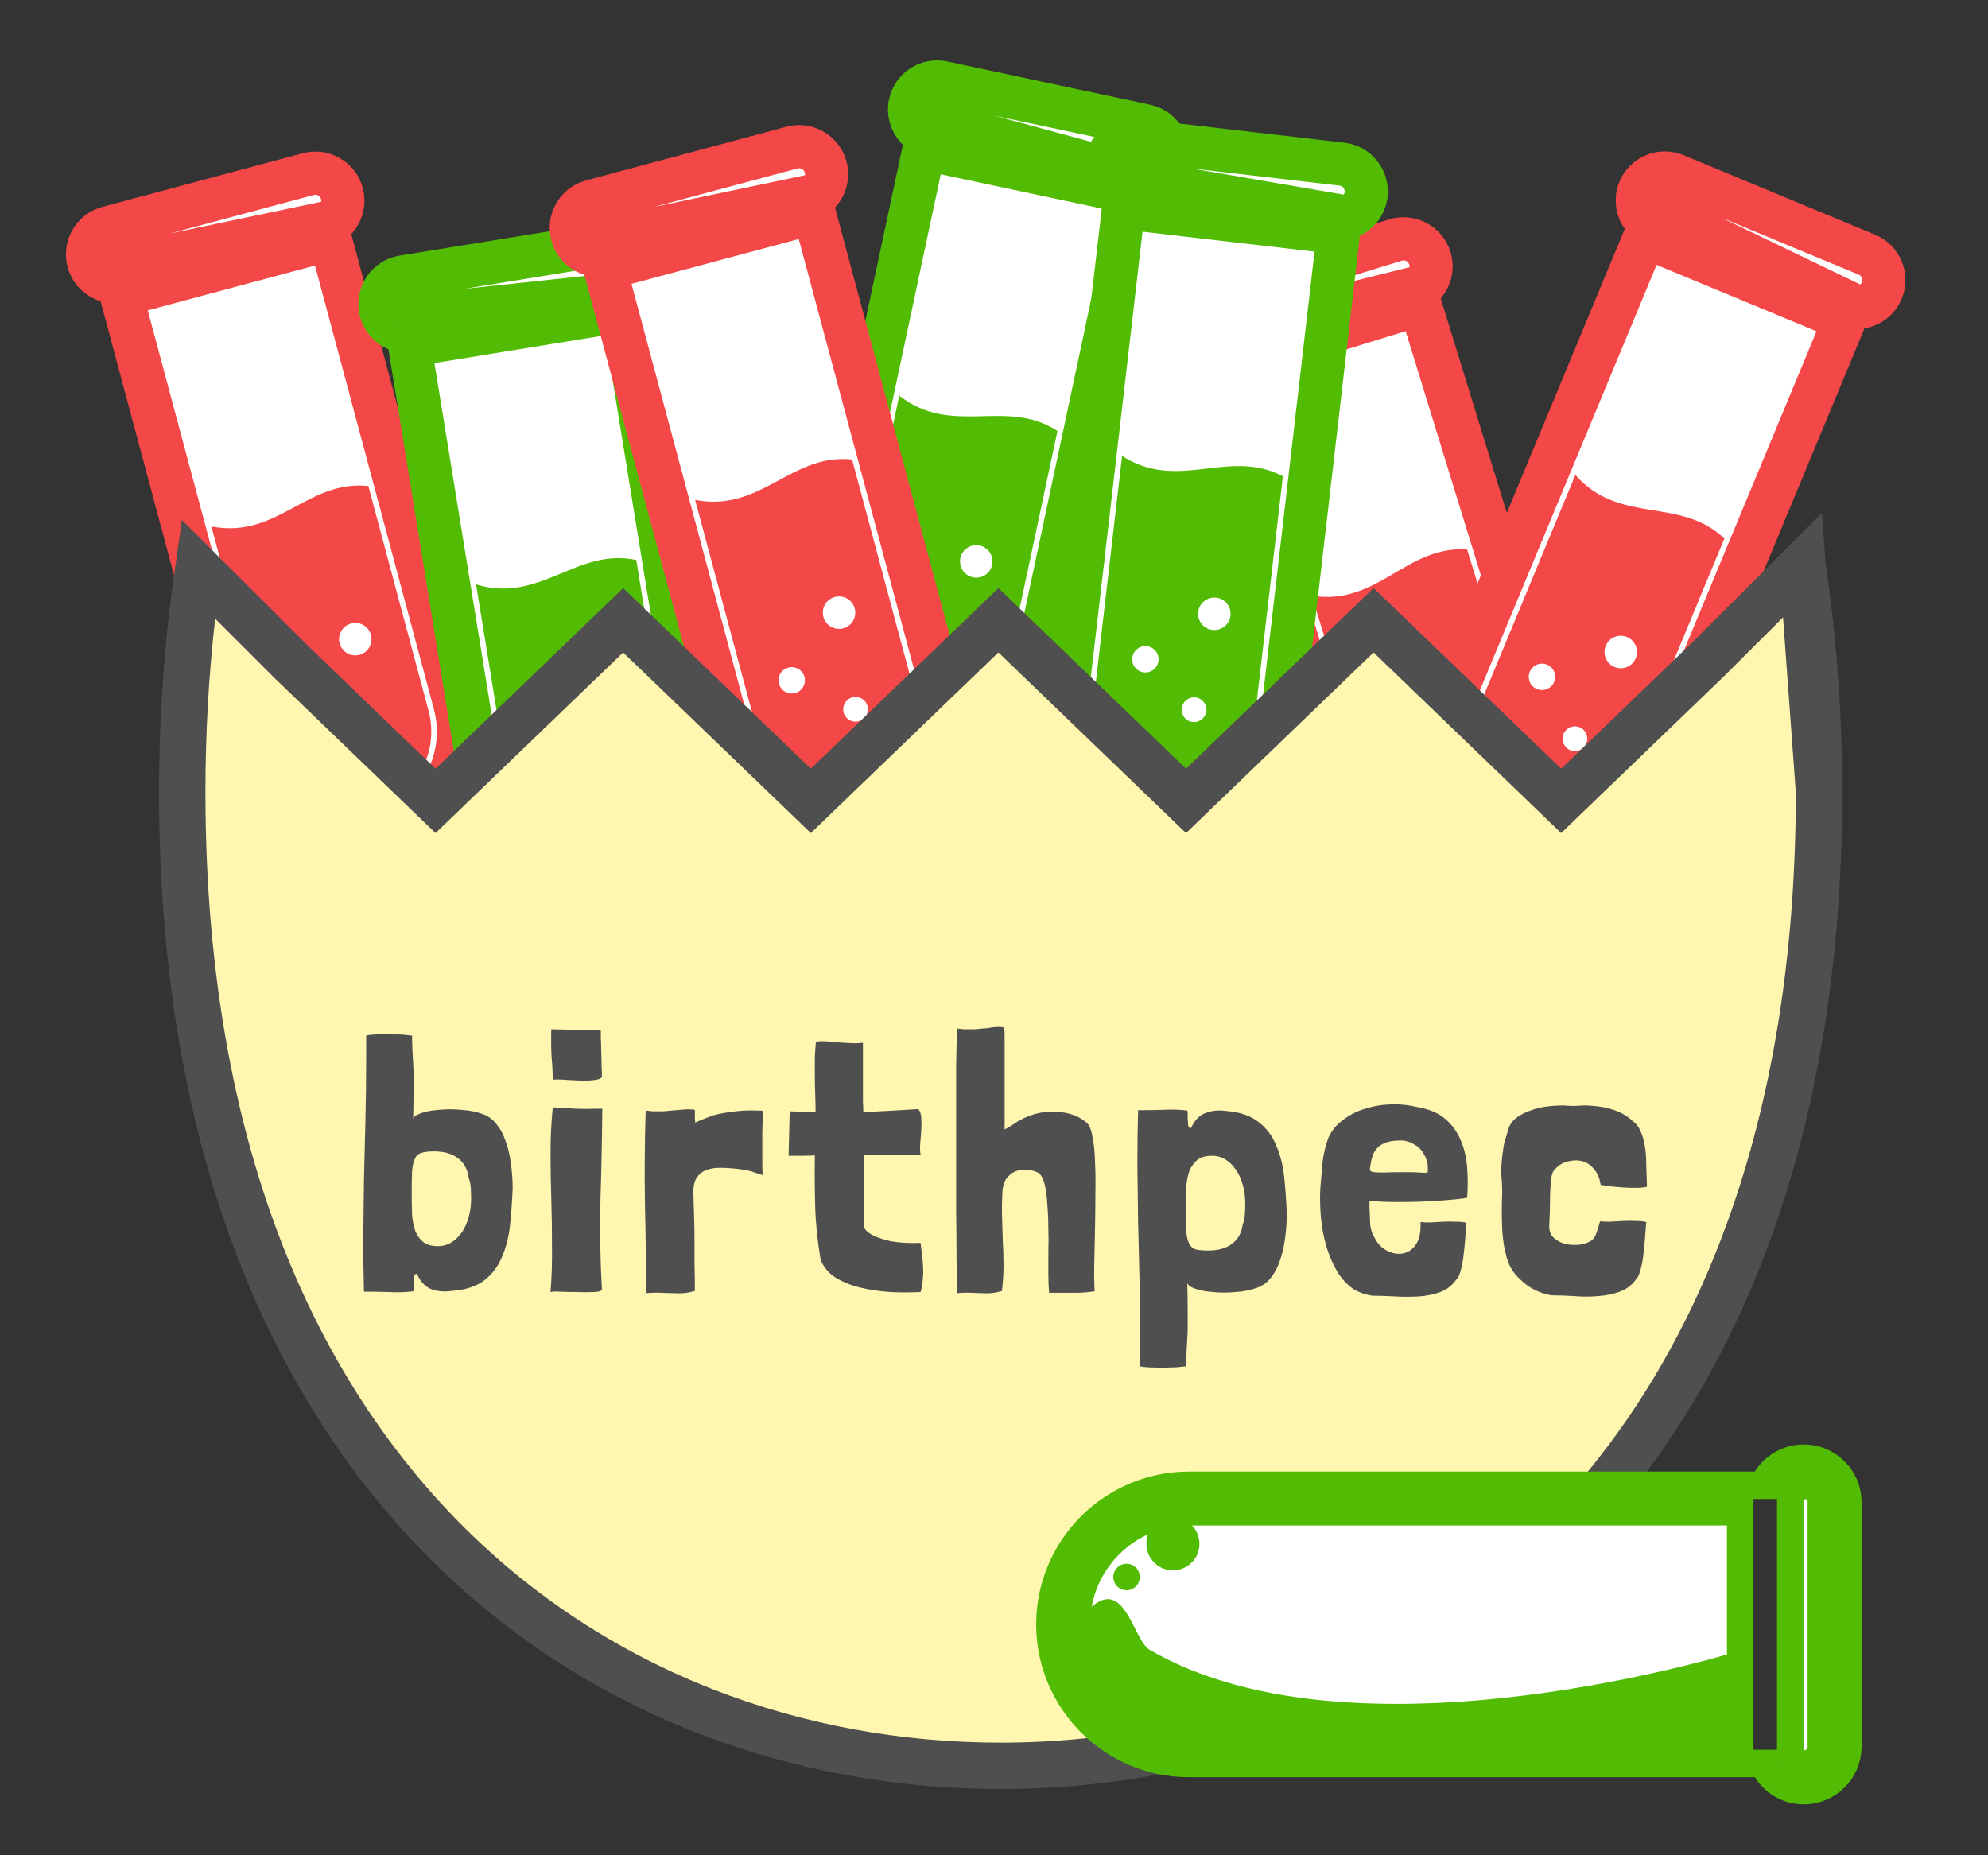 <svg width="300" height="280" viewBox="0 0 300 280" fill="none" xmlns="http://www.w3.org/2000/svg">
<rect x="0" y="0" width="300" height="280" fill="#333333" stroke="none"/>
<path d="M49.452 31.78C49.915 31.204 50.103 30.428 49.898 29.665C49.557 28.39 48.247 27.634 46.972 27.976L16.733 36.078C15.459 36.42 14.702 37.729 15.044 39.004L49.452 31.78ZM49.452 31.78L48.487 32.038L17.452 40.354L16.491 40.611C15.8 40.344 15.248 39.765 15.044 39.004L49.452 31.78ZM51.56 35.713L51.345 34.912L51.909 34.304C53.251 32.859 53.839 30.784 53.295 28.755C52.452 25.608 49.205 23.735 46.062 24.577L15.823 32.68C12.681 33.521 10.807 36.766 11.65 39.914C12.194 41.943 13.74 43.447 15.622 44.028L16.414 44.272L16.629 45.073L16.802 45.72L35.392 115.099C37.972 124.727 47.909 130.464 57.538 127.883C67.167 125.303 72.903 115.367 70.323 105.739L51.733 36.36L51.56 35.713ZM49.198 34.963L49.391 34.902L49.264 34.936L18.228 43.252L18.096 43.287L18.297 43.243C18.425 43.215 18.53 43.191 18.632 43.163L48.871 35.061C48.973 35.034 49.079 35.001 49.198 34.963ZM51.004 34.47L50.713 34.548L51.103 36.004L51.351 36.928L55.428 52.147L69.824 105.873C72.335 115.242 66.774 124.874 57.404 127.385C48.034 129.896 38.401 124.334 35.891 114.965L21.423 60.97L17.417 46.02L17.17 45.096L16.779 43.64L16.492 43.717L16.125 43.631C14.261 43.193 12.68 41.771 12.146 39.781L12.146 39.781C11.376 36.905 13.082 33.951 15.957 33.18L46.196 25.078C49.071 24.307 52.026 26.013 52.796 28.889C53.329 30.876 52.676 32.898 51.279 34.211L51.004 34.47ZM38.789 114.189C40.87 121.957 48.858 126.569 56.628 124.487C64.397 122.405 69.008 114.418 66.927 106.649L52.531 52.923L48.596 38.24L20.459 45.78L24.321 60.194L38.789 114.189Z" fill="white" stroke="#F44747" stroke-width="3"/>
<path d="M55.586 73.353L64.669 107.254C66.414 113.764 62.536 120.485 56.023 122.23C49.511 123.975 42.79 120.094 41.045 113.584L31.899 79.448C41.858 81.394 46.376 72.363 55.586 73.353ZM55.982 95.824C55.63 94.519 54.284 93.743 52.978 94.097C51.672 94.448 50.899 95.792 51.252 97.097C51.602 98.406 52.945 99.181 54.252 98.827C55.558 98.477 56.333 97.133 55.982 95.824ZM56.592 112.85C57.587 112.583 58.176 111.561 57.909 110.564C57.641 109.569 56.616 108.978 55.62 109.246C54.625 109.515 54.037 110.538 54.305 111.533C54.572 112.528 55.595 113.119 56.592 112.85ZM44.554 107.195C44.838 108.256 45.929 108.886 46.991 108.6C48.052 108.316 48.682 107.225 48.397 106.162C48.112 105.1 47.018 104.47 45.957 104.757C44.895 105.041 44.267 106.132 44.554 107.195Z" fill="#F44747"/>
<path d="M94.088 42.537C94.607 42.011 94.872 41.257 94.745 40.478C94.533 39.175 93.306 38.291 92.003 38.503L61.104 43.531C59.802 43.743 58.917 44.97 59.129 46.273L94.088 42.537ZM94.088 42.537L93.103 42.697L61.39 47.857L60.408 48.017C59.748 47.682 59.256 47.05 59.129 46.273L94.088 42.537ZM95.791 46.662L95.658 45.843L96.28 45.295C97.76 43.991 98.553 41.986 98.216 39.913C97.693 36.697 94.65 34.508 91.438 35.031L60.539 40.058C57.329 40.58 55.138 43.621 55.662 46.837C55.999 48.911 57.386 50.562 59.201 51.329L59.964 51.651L60.097 52.469L60.205 53.131L71.74 124.025C73.341 133.863 82.652 140.568 92.492 138.967C102.331 137.366 109.035 128.055 107.434 118.217L95.899 47.323L95.791 46.662ZM93.517 45.679L93.715 45.637L93.585 45.658L61.872 50.818L61.736 50.84L61.941 50.816C62.071 50.801 62.178 50.788 62.282 50.771L93.181 45.743C93.285 45.726 93.395 45.705 93.517 45.679ZM95.363 45.369L95.065 45.417L95.308 46.906L95.461 47.85L97.992 63.401L106.924 118.3C108.482 127.874 101.983 136.899 92.409 138.457C82.833 140.015 73.808 133.516 72.25 123.942L63.273 68.768L60.787 53.492L60.633 52.547L60.391 51.059L60.097 51.107L59.741 50.984C57.93 50.362 56.499 48.788 56.168 46.755L56.168 46.755C55.69 43.816 57.685 41.048 60.622 40.57L91.521 35.542C94.46 35.064 97.228 37.057 97.706 39.996C98.037 42.027 97.184 43.973 95.662 45.139L95.363 45.369ZM75.211 123.46C76.503 131.398 83.987 136.788 91.927 135.496C99.866 134.204 105.255 126.72 103.963 118.782L95.03 63.882L92.589 48.879L63.837 53.557L66.234 68.286L75.211 123.46Z" fill="white" stroke="#51BC03" stroke-width="3"/>
<path d="M96.02 84.516L101.657 119.157C102.739 125.81 98.207 132.107 91.552 133.19C84.897 134.272 78.6 129.737 77.517 123.085L71.842 88.204C81.555 91.139 86.957 82.606 96.02 84.516ZM94.16 106.913C93.941 105.579 92.68 104.673 91.344 104.893C90.01 105.112 89.106 106.371 89.326 107.705C89.544 109.042 90.801 109.948 92.137 109.727C93.472 109.51 94.378 108.251 94.16 106.913ZM93.058 123.914C94.075 123.749 94.764 122.791 94.598 121.772C94.432 120.756 93.472 120.064 92.453 120.232C91.437 120.399 90.749 121.358 90.915 122.375C91.081 123.392 92.04 124.082 93.058 123.914ZM81.649 117.08C81.825 118.164 82.848 118.901 83.932 118.723C85.017 118.546 85.753 117.524 85.576 116.437C85.4 115.352 84.374 114.617 83.289 114.795C82.204 114.971 81.47 115.993 81.649 117.08Z" fill="#51BC03"/>
<path d="M172.998 25.22C173.672 24.918 174.192 24.311 174.357 23.539C174.632 22.248 173.809 20.98 172.518 20.705L141.899 14.184C140.608 13.91 139.339 14.733 139.064 16.023L172.998 25.22ZM172.998 25.22L172.022 25.012L140.596 18.32L139.623 18.113C139.129 17.561 138.9 16.794 139.064 16.024L172.998 25.22ZM173.089 29.682L173.262 28.87L174.041 28.585C175.893 27.907 177.359 26.326 177.796 24.272C178.475 21.085 176.434 17.942 173.251 17.264L142.632 10.743C139.451 10.066 136.307 12.105 135.628 15.292C135.19 17.347 135.884 19.389 137.297 20.761L137.892 21.339L137.719 22.15L137.579 22.805L122.619 93.056C120.543 102.805 126.789 112.43 136.539 114.507C146.29 116.583 155.913 110.337 157.989 100.588L172.949 30.337L173.089 29.682ZM171.326 27.941L171.526 27.974L171.397 27.946L139.971 21.254L139.837 21.226L140.036 21.278C140.163 21.311 140.268 21.337 140.371 21.359L170.99 27.879C171.093 27.901 171.203 27.921 171.326 27.941ZM173.159 28.322L172.864 28.259L172.55 29.734L172.351 30.669L169.069 46.079L157.484 100.481C155.464 109.967 146.135 116.022 136.647 114.002C127.158 111.981 121.104 102.651 123.124 93.164L134.767 38.49L137.991 23.352L138.19 22.417L138.504 20.942L138.213 20.88L137.925 20.636C136.464 19.399 135.701 17.414 136.13 15.399L136.13 15.399C136.75 12.487 139.613 10.63 142.523 11.25L173.142 17.771C176.054 18.391 177.911 21.252 177.291 24.164C176.862 26.177 175.362 27.682 173.521 28.216L173.159 28.322ZM126.059 93.788C124.383 101.655 129.404 109.392 137.272 111.067C145.139 112.743 152.875 107.722 154.55 99.856L166.135 45.454L169.301 30.587L140.809 24.52L137.701 39.115L126.059 93.788Z" fill="white" stroke="#51BC03" stroke-width="3"/>
<path d="M159.575 65.042L152.265 99.369C150.861 105.961 144.353 110.186 137.758 108.782C131.164 107.378 126.94 100.867 128.344 94.275L135.704 59.71C143.692 65.969 151.821 59.976 159.575 65.042ZM149.719 85.24C149.998 83.918 149.152 82.615 147.827 82.336C146.504 82.056 145.205 82.902 144.926 84.225C144.644 85.55 145.488 86.85 146.813 87.129C148.136 87.411 149.436 86.566 149.719 85.24ZM142.526 100.684C143.534 100.899 144.523 100.256 144.738 99.247C144.952 98.239 144.308 97.246 143.298 97.033C142.29 96.82 141.301 97.464 141.087 98.472C140.873 99.48 141.517 100.471 142.526 100.684ZM134.372 90.177C134.143 91.252 134.829 92.309 135.904 92.537C136.979 92.766 138.036 92.079 138.265 91.003C138.494 89.928 137.805 88.87 136.729 88.643C135.654 88.414 134.599 89.1 134.372 90.177Z" fill="#51BC03"/>
<path d="M122.452 27.78C122.915 27.204 123.103 26.428 122.898 25.665C122.557 24.39 121.247 23.634 119.972 23.976L89.733 32.078C88.459 32.42 87.702 33.729 88.044 35.004L122.452 27.78ZM122.452 27.78L121.487 28.038L90.452 36.354L89.491 36.611C88.8 36.344 88.248 35.765 88.044 35.004L122.452 27.78ZM124.56 31.713L124.345 30.912L124.909 30.304C126.251 28.859 126.839 26.784 126.295 24.755C125.452 21.608 122.205 19.735 119.062 20.577L88.823 28.68C85.681 29.521 83.807 32.766 84.65 35.914C85.194 37.943 86.74 39.447 88.622 40.028L89.414 40.272L89.629 41.073L89.802 41.72L108.392 111.099C110.972 120.727 120.909 126.464 130.538 123.883C140.167 121.303 145.903 111.367 143.323 101.739L124.733 32.36L124.56 31.713ZM122.198 30.963L122.391 30.902L122.264 30.936L91.228 39.252L91.096 39.287L91.297 39.243C91.425 39.215 91.53 39.191 91.632 39.163L121.871 31.061C121.973 31.034 122.079 31.001 122.198 30.963ZM124.004 30.47L123.713 30.548L124.103 32.004L124.351 32.928L128.428 48.147L142.824 101.873C145.335 111.242 139.774 120.874 130.404 123.385C121.034 125.896 111.401 120.334 108.891 110.965L94.423 56.97L90.417 42.02L90.17 41.096L89.779 39.64L89.492 39.717L89.125 39.631C87.261 39.193 85.68 37.771 85.146 35.781L85.146 35.781C84.376 32.905 86.082 29.951 88.957 29.18L119.196 21.078C122.071 20.307 125.026 22.013 125.796 24.889C126.329 26.876 125.676 28.898 124.279 30.211L124.004 30.47ZM111.789 110.189C113.87 117.957 121.857 122.569 129.628 120.487C137.397 118.405 142.008 110.418 139.926 102.649L125.531 48.923L121.596 34.24L93.459 41.78L97.321 56.194L111.789 110.189Z" fill="white" stroke="#F44747" stroke-width="3"/>
<path d="M128.586 69.353L137.669 103.254C139.414 109.764 135.536 116.485 129.023 118.23C122.511 119.975 115.79 116.094 114.045 109.584L104.899 75.448C114.858 77.394 119.376 68.363 128.586 69.353ZM128.982 91.824C128.63 90.519 127.284 89.743 125.978 90.097C124.672 90.448 123.899 91.792 124.252 93.097C124.602 94.406 125.945 95.181 127.252 94.827C128.558 94.477 129.333 93.133 128.982 91.824ZM129.592 108.85C130.587 108.583 131.176 107.561 130.909 106.564C130.641 105.569 129.616 104.978 128.62 105.246C127.625 105.515 127.037 106.538 127.305 107.533C127.572 108.528 128.595 109.119 129.592 108.85ZM117.554 103.195C117.838 104.256 118.929 104.886 119.991 104.6C121.052 104.316 121.682 103.225 121.397 102.162C121.112 101.1 120.018 100.47 118.957 100.757C117.895 101.041 117.267 102.132 117.554 103.195Z" fill="#F44747"/>
<path d="M213.726 41.618C214.167 41.026 214.326 40.243 214.094 39.489C213.705 38.227 212.369 37.52 211.107 37.909L181.189 47.127C179.928 47.515 179.221 48.852 179.609 50.113L213.726 41.618ZM213.726 41.618L212.772 41.913L182.066 51.373L181.115 51.666C180.415 51.424 179.841 50.866 179.609 50.113L213.726 41.618ZM215.978 45.471L215.734 44.678L216.275 44.05C217.563 42.556 218.073 40.461 217.455 38.453C216.495 35.34 213.181 33.588 210.071 34.547L180.154 43.764C177.045 44.722 175.292 48.034 176.252 51.148C176.87 53.156 178.471 54.601 180.373 55.112L181.174 55.327L181.418 56.119L181.615 56.759L202.764 125.401C205.698 134.927 215.841 140.292 225.368 137.357C234.895 134.421 240.258 124.279 237.324 114.754L216.175 46.111L215.978 45.471ZM213.59 44.809L213.781 44.741L213.655 44.78L182.949 54.24L182.818 54.28L183.018 54.229C183.144 54.196 183.248 54.168 183.349 54.136L213.267 44.919C213.368 44.888 213.473 44.852 213.59 44.809ZM215.377 44.249L215.089 44.338L215.532 45.779L215.814 46.693L220.453 61.75L236.83 114.906C239.686 124.175 234.487 134.007 225.216 136.863C215.945 139.72 206.113 134.519 203.257 125.249L186.798 71.828L182.241 57.037L181.959 56.123L181.515 54.681L181.231 54.769L180.861 54.697C178.982 54.328 177.349 52.965 176.742 50.997L176.742 50.997C175.866 48.151 177.462 45.136 180.306 44.26L210.224 35.042C213.069 34.165 216.084 35.76 216.961 38.605C217.567 40.572 216.989 42.617 215.642 43.981L215.377 44.249ZM206.124 124.366C208.492 132.052 216.645 136.365 224.333 133.996C232.02 131.628 236.331 123.475 233.963 115.789L217.586 62.633L213.11 48.106L185.271 56.683L189.665 70.945L206.124 124.366Z" fill="white" stroke="#F44747" stroke-width="3"/>
<path d="M221.396 82.936L231.73 116.477C233.715 122.918 230.089 129.777 223.645 131.763C217.202 133.748 210.342 130.119 208.357 123.678L197.952 89.905C207.976 91.481 212.157 82.288 221.396 82.936ZM222.625 105.377C222.225 104.086 220.852 103.361 219.559 103.762C218.267 104.162 217.545 105.533 217.945 106.824C218.344 108.119 219.714 108.844 221.007 108.442C222.3 108.044 223.024 106.672 222.625 105.377ZM223.865 122.369C224.85 122.065 225.401 121.022 225.097 120.036C224.793 119.051 223.746 118.498 222.761 118.803C221.777 119.108 221.227 120.153 221.531 121.137C221.835 122.122 222.879 122.674 223.865 122.369ZM211.626 117.163C211.949 118.213 213.064 118.803 214.113 118.478C215.164 118.154 215.752 117.04 215.428 115.988C215.105 114.938 213.987 114.35 212.938 114.675C211.887 114.998 211.3 116.112 211.626 117.163Z" fill="#F44747"/>
<path d="M280.697 44.584C281.415 44.41 282.037 43.909 282.34 43.18C282.846 41.96 282.269 40.563 281.05 40.057L252.138 28.052C250.919 27.546 249.521 28.123 249.015 29.342L280.697 44.584ZM280.697 44.584L279.775 44.201L250.101 31.879L249.183 31.498C248.798 30.865 248.713 30.069 249.015 29.342L280.697 44.584ZM279.971 48.987L280.289 48.221L281.107 48.083C283.052 47.755 284.783 46.468 285.588 44.528C286.837 41.52 285.405 38.056 282.399 36.808L253.487 24.802C250.484 23.555 247.02 24.985 245.77 27.994C244.964 29.935 245.274 32.069 246.412 33.677L246.891 34.353L246.573 35.119L246.316 35.737L218.771 102.072C214.949 111.278 219.331 121.882 228.538 125.705C237.744 129.528 248.347 125.146 252.17 115.941L279.714 49.606L279.971 48.987ZM278.556 46.953L278.746 47.022L278.625 46.972L248.951 34.65L248.825 34.598L249.011 34.685C249.129 34.741 249.227 34.785 249.325 34.826L278.237 46.831C278.334 46.872 278.439 46.911 278.556 46.953ZM280.289 47.663L280.01 47.547L279.432 48.94L279.065 49.823L273.023 64.374L251.693 115.743C247.973 124.701 237.694 128.948 228.736 125.228C219.776 121.508 215.529 111.229 219.248 102.27L240.685 50.645L246.621 36.351L246.987 35.467L247.566 34.075L247.291 33.961L247.052 33.669C245.841 32.185 245.454 30.094 246.244 28.192L246.244 28.191C247.386 25.442 250.54 24.14 253.288 25.281L282.2 37.286C284.95 38.428 286.252 41.581 285.111 44.33C284.322 46.231 282.572 47.436 280.664 47.625L280.289 47.663ZM222.019 103.421C218.935 110.849 222.457 119.373 229.886 122.458C237.315 125.542 245.838 122.02 248.922 114.592L270.252 63.223L276.082 49.185L249.178 38.014L243.456 51.795L222.019 103.421Z" fill="white" stroke="#F44747" stroke-width="3"/>
<path d="M260.223 81.283L246.764 113.696C244.179 119.921 237.009 122.885 230.782 120.3C224.556 117.714 221.592 110.542 224.177 104.317L237.729 71.679C244.439 79.292 253.526 74.885 260.223 81.283ZM246.843 99.34C247.359 98.091 246.765 96.655 245.513 96.139C244.264 95.622 242.833 96.216 242.317 97.466C241.797 98.717 242.389 100.15 243.641 100.666C244.89 101.185 246.323 100.591 246.843 99.34ZM236.949 113.21C237.901 113.605 238.991 113.153 239.387 112.2C239.781 111.249 239.329 110.155 238.375 109.761C237.423 109.367 236.333 109.82 235.939 110.772C235.544 111.724 235.996 112.815 236.949 113.21ZM230.852 101.389C230.431 102.404 230.912 103.569 231.927 103.989C232.943 104.411 234.107 103.929 234.529 102.913C234.95 101.897 234.466 100.731 233.45 100.311C232.435 99.89 231.273 100.372 230.852 101.389Z" fill="#F44747"/>
<path d="M203.21 30.969C203.852 30.605 204.313 29.952 204.404 29.168C204.556 27.857 203.618 26.671 202.306 26.519L171.209 22.91C169.899 22.758 168.713 23.696 168.561 25.007L203.21 30.969ZM203.21 30.969L202.218 30.854L170.302 27.149L169.314 27.035C168.77 26.532 168.47 25.79 168.561 25.008L203.21 30.969ZM203.72 35.402L203.816 34.578L204.564 34.221C206.344 33.372 207.655 31.66 207.897 29.573C208.273 26.337 205.945 23.399 202.712 23.024L171.615 19.415C168.385 19.04 165.446 21.366 165.071 24.602C164.829 26.69 165.712 28.657 167.247 29.89L167.894 30.409L167.798 31.233L167.721 31.898L159.439 103.246C158.29 113.147 165.414 122.142 175.317 123.291C185.219 124.44 194.212 117.316 195.361 107.415L203.643 36.068L203.72 35.402ZM201.801 33.835L202.003 33.849L201.872 33.834L169.956 30.13L169.82 30.114L170.023 30.147C170.152 30.168 170.259 30.184 170.364 30.196L201.461 33.805C201.565 33.818 201.677 33.827 201.801 33.835ZM203.662 34.042L203.362 34.007L203.188 35.505L203.078 36.455L201.261 52.105L194.848 107.356C193.73 116.991 185.012 123.896 175.376 122.778C165.74 121.659 158.834 112.94 159.952 103.305L166.397 47.779L168.182 32.405L168.292 31.454L168.466 29.957L168.17 29.922L167.861 29.707C166.289 28.613 165.343 26.708 165.581 24.662L165.581 24.662C165.924 21.704 168.599 19.587 171.555 19.93L202.652 23.539C205.609 23.882 207.727 26.557 207.384 29.514C207.147 31.558 205.795 33.197 204.012 33.903L203.662 34.042ZM162.932 103.651C162.005 111.64 167.731 118.87 175.722 119.798C183.712 120.725 190.941 114.999 191.868 107.01L198.281 51.76L200.034 36.66L171.098 33.301L169.377 48.124L162.932 103.651Z" fill="white" stroke="#51BC03" stroke-width="3"/>
<path d="M193.594 71.878L189.547 106.74C188.77 113.436 182.689 118.254 175.992 117.477C169.294 116.699 164.476 110.616 165.253 103.92L169.328 68.816C177.869 74.295 185.398 67.564 193.594 71.878ZM185.683 92.914C185.836 91.571 184.871 90.354 183.526 90.201C182.183 90.047 180.97 91.011 180.816 92.354C180.66 93.7 181.622 94.915 182.968 95.068C184.311 95.224 185.527 94.26 185.683 92.914ZM179.976 108.966C180.999 109.085 181.924 108.352 182.043 107.327C182.161 106.303 181.426 105.376 180.401 105.258C179.377 105.141 178.453 105.876 178.335 106.9C178.217 107.923 178.951 108.849 179.976 108.966ZM170.869 99.273C170.742 100.365 171.524 101.353 172.616 101.478C173.708 101.605 174.695 100.822 174.822 99.729C174.949 98.637 174.163 97.649 173.071 97.524C171.98 97.397 170.994 98.18 170.869 99.273Z" fill="#51BC03"/>
<path d="M272.002 85.3L257.93 99.35L257.907 99.372L257.885 99.394L238.015 118.531L235.587 120.87L233.159 118.531L207.281 93.609L181.404 118.531L178.976 120.87L176.548 118.532L150.665 93.609L124.783 118.532L122.356 120.869L119.928 118.532L94.039 93.614L68.156 118.532L65.728 120.869L63.301 118.532L44.058 100.004L44.035 99.982L44.013 99.959L29.911 85.88C29.551 88.362 29.229 90.866 28.947 93.39C27.999 101.871 27.5 110.584 27.5 119.496C27.5 148.288 32.327 172.576 40.769 192.624L40.77 192.625C49.198 212.663 61.283 228.471 75.459 240.136L75.461 240.138C84.912 247.925 95.313 253.89 106.158 258.152C120.634 263.835 135.913 266.5 151.003 266.5C167.977 266.5 185.19 263.127 201.226 255.878L201.227 255.878C217.242 248.644 232.083 237.48 244.073 222.121L244.075 222.119C252.077 211.886 258.829 199.781 263.908 185.787L263.908 185.787C270.687 167.117 274.5 145.095 274.5 119.497L272.002 85.3ZM272.002 85.3C272.368 87.778 272.696 90.277 272.984 92.797C273.975 101.465 274.498 110.376 274.5 119.496L272.002 85.3Z" fill="#FFF7B0" stroke="#4F4F4F" stroke-width="7"/>
<path d="M270.161 225.139L270.161 226.233L270.161 264.075L270.161 265.173C270.635 265.783 271.372 266.171 272.197 266.171C273.623 266.171 274.778 265.016 274.778 263.59L274.778 226.719C274.778 225.293 273.623 224.138 272.198 224.138L270.161 225.139ZM270.161 225.139C270.636 224.527 271.374 224.138 272.197 224.138L270.161 225.139ZM266.161 224.233L266.161 224.057L266.399 223.614C267.504 221.554 269.681 220.138 272.197 220.138L272.197 220.138C275.833 220.138 278.778 223.085 278.778 226.719L278.778 263.59C278.778 267.225 275.833 270.171 272.197 270.171C269.684 270.171 267.506 268.761 266.399 266.699L266.161 266.256L266.161 266.075L264.619 266.075L263.492 266.075L244.935 266.075L179.425 266.075C167.873 266.075 158.505 256.709 158.505 245.155C158.505 233.6 167.872 224.233 179.425 224.233L245.263 224.233L263.492 224.233L264.619 224.233L266.161 224.233ZM262.605 262.075L262.605 228.233L245.263 228.233L179.425 228.233C170.082 228.233 162.505 235.809 162.505 245.155C162.505 254.5 170.082 262.075 179.425 262.075L244.935 262.075L262.605 262.075ZM264.811 266.217L265.917 266.217L266.505 267.153C267.699 269.056 269.808 270.312 272.197 270.312C275.905 270.312 278.922 267.294 278.922 263.59L278.922 226.719C278.922 223.017 275.906 220 272.197 220C269.807 220 267.698 221.256 266.504 223.155L265.916 224.091L264.811 224.091L264.022 224.091L179.425 224.091C167.815 224.091 158.363 233.542 158.363 245.155C158.363 256.767 167.815 266.217 179.425 266.217L264.022 266.217L264.811 266.217Z" fill="white" stroke="#51BC03" stroke-width="4"/>
<path d="M173.5 249C205.075 267.34 263 249 263 249V264L167 262.5C167 262.5 160.37 247.891 162.5 245C169.5 235.5 170.69 247.368 173.5 249Z" fill="#51BC03"/>
<circle cx="170" cy="238" r="2" fill="#51BC03"/>
<circle cx="177" cy="233" r="4" fill="#51BC03"/>
<path d="M62.185 156.335C62.185 156.298 61.928 156.262 61.415 156.225C60.938 156.152 60.333 156.115 59.6 156.115C58.903 156.078 58.152 156.078 57.345 156.115C56.538 156.115 55.842 156.17 55.255 156.28V159.91C55.255 162.953 55.218 165.997 55.145 169.04C55.072 172.083 54.998 175.09 54.925 178.06C54.888 180.993 54.852 183.89 54.815 186.75C54.815 189.573 54.852 192.305 54.925 194.945C56.062 194.945 57.308 194.963 58.665 195C60.022 195.073 61.25 195.037 62.35 194.89C62.387 194.817 62.405 194.688 62.405 194.505C62.405 194.138 62.405 193.845 62.405 193.625C62.442 193.405 62.46 193.093 62.46 192.69C62.533 192.507 62.607 192.378 62.68 192.305C62.79 192.195 62.9 192.25 63.01 192.47C63.56 193.57 64.293 194.285 65.21 194.615C66.127 194.908 67.098 194.982 68.125 194.835C70.215 194.688 71.865 194.157 73.075 193.24C74.285 192.287 75.183 191.095 75.77 189.665C76.393 188.198 76.797 186.567 76.98 184.77C77.163 182.973 77.292 181.158 77.365 179.325C77.365 178.042 77.273 176.795 77.09 175.585C76.943 174.375 76.687 173.275 76.32 172.285C75.99 171.258 75.532 170.397 74.945 169.7C74.395 168.967 73.717 168.453 72.91 168.16C71.92 167.793 70.82 167.573 69.61 167.5C68.437 167.39 67.318 167.39 66.255 167.5C65.192 167.573 64.293 167.738 63.56 167.995C62.827 168.252 62.423 168.545 62.35 168.875C62.387 167.152 62.405 165.758 62.405 164.695C62.405 163.632 62.405 162.788 62.405 162.165C62.405 161.505 62.387 161.01 62.35 160.68C62.35 160.313 62.332 159.983 62.295 159.69C62.295 159.36 62.277 159.012 62.24 158.645C62.24 158.242 62.222 157.673 62.185 156.94V156.335ZM70.71 177.675C70.893 178.188 71.003 178.72 71.04 179.27C71.077 179.82 71.095 180.352 71.095 180.865C71.095 181.782 70.985 182.68 70.765 183.56C70.545 184.403 70.215 185.173 69.775 185.87C69.335 186.53 68.803 187.062 68.18 187.465C67.557 187.868 66.86 188.07 66.09 188.07C65.137 188.07 64.403 187.868 63.89 187.465C63.377 187.062 62.973 186.512 62.68 185.815C62.423 185.118 62.258 184.293 62.185 183.34C62.148 182.35 62.13 181.268 62.13 180.095C62.13 178.665 62.148 177.547 62.185 176.74C62.258 175.897 62.405 175.255 62.625 174.815C62.845 174.375 63.175 174.1 63.615 173.99C64.092 173.843 64.715 173.77 65.485 173.77C66.988 173.77 68.18 174.1 69.06 174.76C69.977 175.42 70.527 176.392 70.71 177.675ZM89.953 167.335C88.779 167.372 87.771 167.372 86.928 167.335C86.084 167.298 85.424 167.262 84.948 167.225C84.764 167.225 84.489 167.207 84.123 167.17C83.793 167.133 83.554 167.133 83.408 167.17V167.225C83.188 169.388 83.078 171.625 83.078 173.935C83.078 176.208 83.114 178.518 83.188 180.865C83.261 183.212 83.298 185.577 83.298 187.96C83.334 190.343 83.261 192.69 83.078 195C83.334 194.927 83.848 194.908 84.618 194.945C85.388 194.982 86.194 195 87.038 195C87.918 195.037 88.724 195.037 89.458 195C90.191 195 90.649 194.89 90.833 194.67C90.576 190.233 90.503 185.705 90.613 181.085C90.759 176.465 90.851 171.937 90.888 167.5V167.335H89.953ZM83.188 155.345C83.151 157.032 83.169 158.462 83.243 159.635C83.353 160.772 83.408 161.872 83.408 162.935C84.104 162.898 84.856 162.917 85.663 162.99C86.469 163.027 87.221 163.063 87.918 163.1C88.651 163.1 89.274 163.063 89.788 162.99C90.338 162.917 90.686 162.77 90.833 162.55C90.833 162 90.814 161.377 90.778 160.68C90.778 159.947 90.759 159.25 90.723 158.59C90.723 157.893 90.704 157.27 90.668 156.72C90.668 156.133 90.668 155.73 90.668 155.51L83.188 155.345ZM104.914 169.425C104.914 169.168 104.896 168.985 104.859 168.875C104.859 168.765 104.859 168.673 104.859 168.6C104.859 168.49 104.859 168.362 104.859 168.215C104.859 168.068 104.859 167.848 104.859 167.555C104.859 167.482 104.694 167.445 104.364 167.445C104.071 167.408 103.704 167.408 103.264 167.445C102.861 167.482 102.458 167.518 102.054 167.555C101.688 167.592 101.431 167.61 101.284 167.61C100.844 167.647 100.478 167.683 100.184 167.72C99.891 167.72 99.616 167.72 99.359 167.72C99.103 167.72 98.828 167.72 98.534 167.72C98.241 167.683 97.874 167.647 97.434 167.61C97.288 172.45 97.251 177.125 97.324 181.635C97.434 186.145 97.489 190.655 97.489 195.165C98.369 195.092 99.121 195.073 99.744 195.11C100.404 195.147 101.009 195.165 101.559 195.165C102.109 195.202 102.641 195.202 103.154 195.165C103.668 195.128 104.236 195.018 104.859 194.835V194.615C104.859 193.258 104.841 191.993 104.804 190.82C104.804 189.61 104.804 188.437 104.804 187.3C104.804 186.127 104.786 184.972 104.749 183.835C104.713 182.698 104.676 181.488 104.639 180.205C104.603 179.178 104.749 178.39 105.079 177.84C105.409 177.29 105.868 176.887 106.454 176.63C107.078 176.373 107.793 176.245 108.599 176.245C109.443 176.245 110.359 176.3 111.349 176.41C111.386 176.41 111.624 176.447 112.064 176.52C112.541 176.593 112.999 176.685 113.439 176.795C113.623 176.868 113.806 176.942 113.989 177.015C114.209 177.052 114.411 177.107 114.594 177.18L115.089 177.345C115.053 176.795 115.034 176.208 115.034 175.585C115.034 174.962 115.034 174.283 115.034 173.55C115.034 172.78 115.034 171.918 115.034 170.965C115.071 170.012 115.089 168.912 115.089 167.665C115.089 167.628 114.814 167.61 114.264 167.61C113.751 167.573 113.109 167.573 112.339 167.61C111.569 167.647 110.744 167.738 109.864 167.885C108.984 167.995 108.196 168.16 107.499 168.38C106.986 168.563 106.454 168.765 105.904 168.985C105.391 169.205 105.061 169.352 104.914 169.425ZM130.223 157.38C129.6 157.453 128.977 157.472 128.353 157.435C127.73 157.398 127.107 157.362 126.483 157.325C125.86 157.252 125.255 157.197 124.668 157.16C124.118 157.123 123.605 157.142 123.128 157.215C123.055 157.912 123 158.7 122.963 159.58C122.963 160.46 122.963 161.377 122.963 162.33C122.963 163.283 122.982 164.237 123.018 165.19C123.055 166.107 123.073 166.968 123.073 167.775C122.487 167.775 121.863 167.775 121.203 167.775C120.58 167.775 119.902 167.757 119.168 167.72L119.003 174.43C119.773 174.43 120.47 174.43 121.093 174.43C121.753 174.43 122.377 174.412 122.963 174.375C122.927 177.052 122.945 179.655 123.018 182.185C123.092 184.678 123.367 187.337 123.843 190.16C124.32 191.297 125.09 192.195 126.153 192.855C127.253 193.515 128.5 194.01 129.893 194.34C131.287 194.67 132.772 194.89 134.348 195C135.925 195.073 137.447 195.073 138.913 195C139.097 194.45 139.207 193.845 139.243 193.185C139.317 192.525 139.335 191.865 139.298 191.205C139.262 190.545 139.207 189.903 139.133 189.28C139.06 188.657 138.987 188.088 138.913 187.575C138.29 187.612 137.557 187.612 136.713 187.575C135.907 187.538 135.1 187.447 134.293 187.3C133.487 187.117 132.735 186.878 132.038 186.585C131.342 186.292 130.81 185.888 130.443 185.375C130.407 183.725 130.388 181.965 130.388 180.095C130.388 178.188 130.388 176.245 130.388 174.265H138.913C138.84 173.788 138.822 173.22 138.858 172.56C138.932 171.863 138.987 171.185 139.023 170.525C139.06 169.865 139.06 169.26 139.023 168.71C138.987 168.123 138.84 167.683 138.583 167.39C136.713 167.5 135.137 167.592 133.853 167.665C132.607 167.738 131.415 167.793 130.278 167.83C130.278 167.28 130.26 166.748 130.223 166.235C130.223 165.722 130.223 165.227 130.223 164.75V157.38ZM151.603 170.47C151.603 170.323 151.603 169.865 151.603 169.095C151.603 168.325 151.603 167.408 151.603 166.345C151.603 165.282 151.603 164.145 151.603 162.935C151.603 161.688 151.603 160.533 151.603 159.47C151.603 158.37 151.603 157.435 151.603 156.665C151.603 155.858 151.585 155.363 151.548 155.18C151.548 155.07 151.401 155.015 151.108 155.015C150.815 154.978 150.485 154.978 150.118 155.015C149.751 155.052 149.385 155.107 149.018 155.18C148.651 155.217 148.395 155.235 148.248 155.235C147.808 155.272 147.441 155.308 147.148 155.345C146.855 155.345 146.58 155.345 146.323 155.345C146.066 155.345 145.791 155.345 145.498 155.345C145.205 155.308 144.838 155.272 144.398 155.235C144.361 156.848 144.325 158.755 144.288 160.955C144.288 163.118 144.288 165.428 144.288 167.885C144.288 170.342 144.288 172.872 144.288 175.475C144.288 178.042 144.288 180.535 144.288 182.955C144.325 185.375 144.343 187.648 144.343 189.775C144.38 191.865 144.398 193.662 144.398 195.165C145.278 195.092 146.011 195.073 146.598 195.11C147.185 195.147 147.716 195.165 148.193 195.165C148.67 195.202 149.128 195.202 149.568 195.165C150.045 195.128 150.595 195.018 151.218 194.835V194.615C151.365 193.405 151.438 192.195 151.438 190.985C151.438 189.775 151.401 188.565 151.328 187.355C151.291 186.108 151.255 184.88 151.218 183.67C151.181 182.423 151.2 181.158 151.273 179.875C151.346 178.885 151.603 178.152 152.043 177.675C152.483 177.162 152.978 176.832 153.528 176.685C154.078 176.502 154.628 176.465 155.178 176.575C155.765 176.648 156.205 176.758 156.498 176.905C156.535 176.942 156.571 176.96 156.608 176.96C156.645 176.96 156.681 176.978 156.718 177.015C157.011 177.235 157.231 177.547 157.378 177.95C157.561 178.353 157.69 178.812 157.763 179.325C157.873 179.838 157.946 180.37 157.983 180.92C158.02 181.433 158.056 181.91 158.093 182.35C158.166 183.34 158.203 184.403 158.203 185.54C158.24 186.677 158.24 187.813 158.203 188.95C158.203 190.087 158.203 191.187 158.203 192.25C158.203 193.313 158.24 194.267 158.313 195.11C159.596 195.11 160.733 195.11 161.723 195.11C162.75 195.147 163.905 195.073 165.188 194.89C165.115 193.643 165.096 192.195 165.133 190.545C165.17 188.895 165.206 187.19 165.243 185.43C165.28 183.633 165.298 181.873 165.298 180.15C165.335 178.39 165.316 176.777 165.243 175.31C165.206 173.843 165.078 172.597 164.858 171.57C164.675 170.507 164.4 169.81 164.033 169.48C163.263 168.82 162.401 168.362 161.448 168.105C160.495 167.848 159.505 167.738 158.478 167.775C157.488 167.812 156.516 167.995 155.563 168.325C154.61 168.655 153.748 169.095 152.978 169.645C152.795 169.792 152.556 169.938 152.263 170.085C152.006 170.232 151.786 170.36 151.603 170.47ZM179.006 205.56C179.043 204.827 179.061 204.258 179.061 203.855C179.098 203.488 179.116 203.14 179.116 202.81C179.153 202.517 179.171 202.187 179.171 201.82C179.208 201.49 179.226 200.995 179.226 200.335C179.226 199.712 179.226 198.868 179.226 197.805C179.226 196.742 179.208 195.348 179.171 193.625C179.245 193.955 179.648 194.248 180.381 194.505C181.115 194.762 182.013 194.927 183.076 195C184.14 195.11 185.258 195.11 186.431 195C187.641 194.927 188.741 194.707 189.731 194.34C190.538 194.047 191.216 193.552 191.766 192.855C192.353 192.122 192.811 191.26 193.141 190.27C193.508 189.243 193.765 188.125 193.911 186.915C194.095 185.705 194.186 184.458 194.186 183.175C194.113 181.342 193.985 179.527 193.801 177.73C193.618 175.933 193.215 174.32 192.591 172.89C192.005 171.423 191.106 170.232 189.896 169.315C188.686 168.362 187.036 167.812 184.946 167.665C183.92 167.518 182.948 167.61 182.031 167.94C181.115 168.233 180.381 168.93 179.831 170.03C179.721 170.25 179.611 170.323 179.501 170.25C179.428 170.14 179.355 169.993 179.281 169.81C179.281 169.407 179.263 169.095 179.226 168.875C179.226 168.655 179.226 168.362 179.226 167.995C179.226 167.812 179.208 167.683 179.171 167.61C178.071 167.463 176.843 167.427 175.486 167.5C174.13 167.537 172.883 167.555 171.746 167.555C171.673 170.195 171.636 172.945 171.636 175.805C171.673 178.628 171.71 181.525 171.746 184.495C171.82 187.428 171.893 190.417 171.966 193.46C172.04 196.503 172.076 199.547 172.076 202.59V206.22C172.663 206.33 173.36 206.385 174.166 206.385C174.973 206.422 175.725 206.422 176.421 206.385C177.155 206.385 177.76 206.348 178.236 206.275C178.75 206.238 179.006 206.202 179.006 206.165V205.56ZM187.531 184.825C187.348 186.108 186.798 187.08 185.881 187.74C185.001 188.4 183.81 188.73 182.306 188.73C181.536 188.73 180.913 188.675 180.436 188.565C179.996 188.418 179.666 188.125 179.446 187.685C179.226 187.245 179.08 186.622 179.006 185.815C178.97 184.972 178.951 183.835 178.951 182.405C178.951 181.268 178.97 180.205 179.006 179.215C179.08 178.225 179.245 177.382 179.501 176.685C179.795 175.988 180.198 175.438 180.711 175.035C181.225 174.632 181.958 174.43 182.911 174.43C183.681 174.43 184.378 174.632 185.001 175.035C185.625 175.438 186.156 175.988 186.596 176.685C187.036 177.345 187.366 178.115 187.586 178.995C187.806 179.838 187.916 180.718 187.916 181.635C187.916 182.148 187.898 182.68 187.861 183.23C187.825 183.78 187.715 184.312 187.531 184.825ZM206.664 181.195C207.031 181.268 207.617 181.323 208.424 181.36C209.231 181.397 210.129 181.415 211.119 181.415C212.146 181.415 213.209 181.397 214.309 181.36C215.409 181.323 216.436 181.268 217.389 181.195C218.379 181.122 219.222 181.048 219.919 180.975C220.652 180.902 221.147 180.828 221.404 180.755C221.514 179.215 221.514 177.693 221.404 176.19C221.294 174.687 220.964 173.312 220.414 172.065C219.901 170.818 219.131 169.755 218.104 168.875C217.077 167.995 215.721 167.408 214.034 167.115C212.714 166.785 211.357 166.638 209.964 166.675C208.571 166.712 207.251 166.932 206.004 167.335C204.757 167.702 203.639 168.27 202.649 169.04C201.659 169.773 200.926 170.672 200.449 171.735C200.009 172.945 199.716 174.192 199.569 175.475C199.459 176.722 199.349 178.023 199.239 179.38C199.166 180.883 199.202 182.387 199.349 183.89C199.496 185.393 199.771 186.823 200.174 188.18C200.577 189.5 201.109 190.728 201.769 191.865C202.429 192.965 203.254 193.863 204.244 194.56C205.124 195.073 206.077 195.403 207.104 195.55C208.131 195.55 209.249 195.587 210.459 195.66C211.706 195.733 212.916 195.733 214.089 195.66C215.262 195.587 216.344 195.367 217.334 195C218.324 194.633 219.131 194.01 219.754 193.13C220.011 192.91 220.212 192.525 220.359 191.975C220.542 191.388 220.689 190.71 220.799 189.94C220.909 189.133 221.001 188.272 221.074 187.355C221.147 186.438 221.221 185.503 221.294 184.55C220.891 184.44 220.377 184.385 219.754 184.385C219.131 184.348 218.471 184.348 217.774 184.385C217.114 184.422 216.472 184.458 215.849 184.495C215.226 184.495 214.731 184.477 214.364 184.44C214.437 185.943 214.199 187.08 213.649 187.85C213.136 188.583 212.494 189.023 211.724 189.17C210.954 189.317 210.166 189.188 209.359 188.785C208.552 188.382 207.929 187.758 207.489 186.915C207.086 186.255 206.847 185.577 206.774 184.88C206.737 184.183 206.701 183.285 206.664 182.185V181.195ZM213.319 172.67C213.979 173 214.492 173.495 214.859 174.155C215.262 174.815 215.464 175.512 215.464 176.245C215.464 176.538 215.464 176.74 215.464 176.85C215.464 176.923 215.354 176.978 215.134 177.015C214.951 177.015 214.621 176.997 214.144 176.96C213.667 176.923 212.952 176.905 211.999 176.905C210.606 176.905 209.542 176.923 208.809 176.96C208.112 176.96 207.599 176.942 207.269 176.905C206.939 176.832 206.756 176.722 206.719 176.575C206.719 176.392 206.756 176.098 206.829 175.695C206.902 175.218 207.012 174.76 207.159 174.32C207.342 173.88 207.599 173.495 207.929 173.165C208.259 172.835 208.699 172.578 209.249 172.395C209.799 172.212 210.514 172.12 211.394 172.12C211.797 172.12 212.146 172.175 212.439 172.285C212.732 172.358 213.026 172.487 213.319 172.67ZM248.427 184.44C248.024 184.33 247.511 184.275 246.887 184.275C246.264 184.238 245.604 184.238 244.907 184.275C244.211 184.312 243.551 184.348 242.927 184.385C242.304 184.385 241.809 184.367 241.442 184.33C241.332 184.807 241.167 185.357 240.947 185.98C240.764 186.567 240.489 186.988 240.122 187.245C239.682 187.538 239.096 187.74 238.362 187.85C237.629 187.923 236.914 187.887 236.217 187.74C235.521 187.557 234.916 187.227 234.402 186.75C233.926 186.273 233.724 185.613 233.797 184.77C233.871 183.487 233.907 182.258 233.907 181.085C233.907 179.912 233.981 178.757 234.127 177.62C234.237 177.033 234.402 176.667 234.622 176.52C235.099 175.933 235.722 175.53 236.492 175.31C237.922 174.943 239.077 175.127 239.957 175.86C240.837 176.557 241.369 177.547 241.552 178.83C242.029 178.903 242.561 178.977 243.147 179.05C243.771 179.123 244.394 179.178 245.017 179.215C245.677 179.252 246.301 179.27 246.887 179.27C247.511 179.27 248.061 179.215 248.537 179.105C248.501 177.895 248.464 176.777 248.427 175.75C248.427 174.687 248.354 173.733 248.207 172.89C248.061 172.047 247.841 171.313 247.547 170.69C247.291 170.067 246.906 169.572 246.392 169.205C245.622 168.472 244.706 167.922 243.642 167.555C242.579 167.188 241.461 166.968 240.287 166.895C239.517 166.822 238.784 166.822 238.087 166.895C237.427 166.932 236.731 166.913 235.997 166.84C235.117 166.84 234.237 166.895 233.357 167.005C232.514 167.115 231.707 167.317 230.937 167.61C230.204 167.867 229.544 168.197 228.957 168.6C228.407 169.003 228.004 169.48 227.747 170.03C227.637 170.397 227.472 170.928 227.252 171.625C227.032 172.322 226.904 172.872 226.867 173.275C226.647 174.595 226.537 175.915 226.537 177.235C226.684 178.445 226.721 179.783 226.647 181.25C226.611 182.717 226.629 184.183 226.702 185.65C226.776 187.08 226.996 188.455 227.362 189.775C227.729 191.095 228.407 192.195 229.397 193.075C230.681 194.358 232.257 195.165 234.127 195.495C235.154 195.495 236.291 195.532 237.537 195.605C238.784 195.715 239.994 195.715 241.167 195.605C242.341 195.532 243.422 195.312 244.412 194.945C245.439 194.578 246.264 193.955 246.887 193.075C247.144 192.818 247.346 192.415 247.492 191.865C247.676 191.278 247.822 190.6 247.932 189.83C248.042 189.023 248.134 188.162 248.207 187.245C248.281 186.328 248.354 185.393 248.427 184.44Z" fill="#4F4F4F"/>
</svg>
